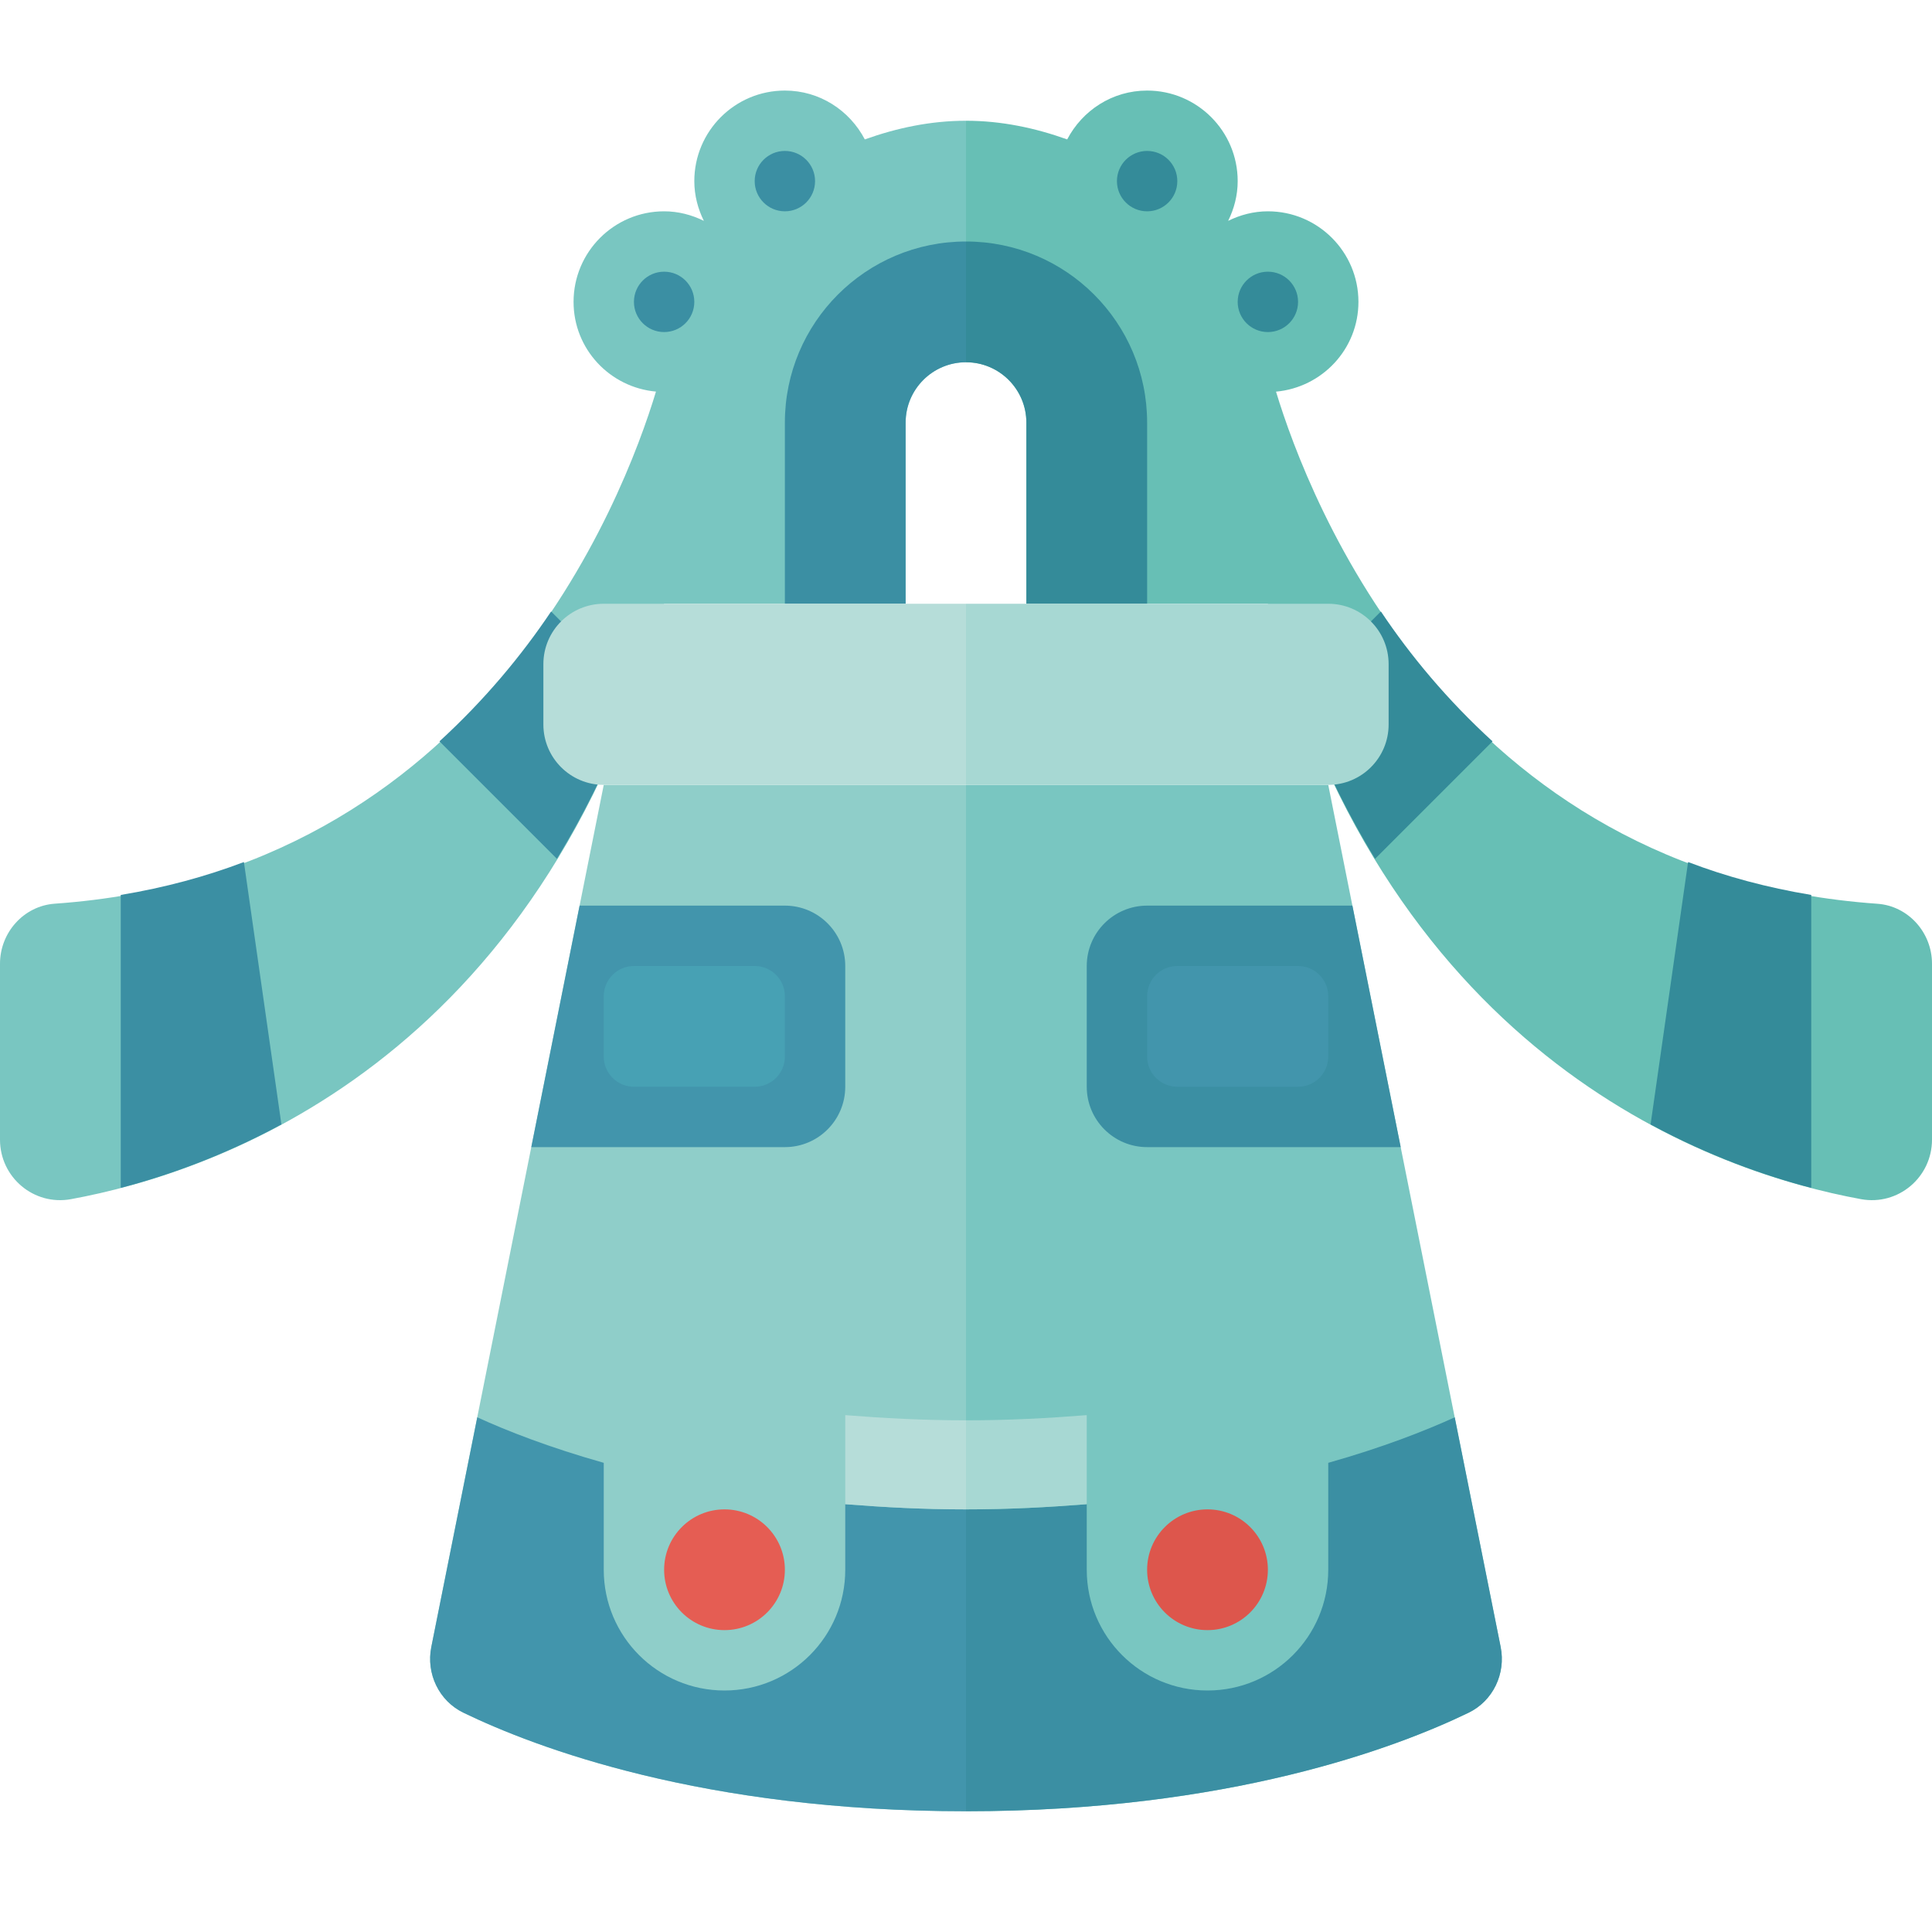 <?xml version="1.0" encoding="utf-8"?>
<!-- Generator: Adobe Illustrator 23.0.2, SVG Export Plug-In . SVG Version: 6.00 Build 0)  -->
<svg version="1.1" xmlns="http://www.w3.org/2000/svg" xmlns:xlink="http://www.w3.org/1999/xlink" x="0px" y="0px" width="32px"
	 height="32px" viewBox="0 0 32 32" enable-background="new 0 0 32 32" xml:space="preserve">
<g id="labels">
</g>
<g id="icons">
	<g>
		<path fill="#79C6C1" d="M22,13h-6v17c4.355,0,7.13-1.054,8.323-1.631c0.406-0.196,0.621-0.648,0.532-1.09L22,13z"/>
		<path fill="#8FCEC9" d="M16,13h-6L7.144,27.278c-0.089,0.442,0.126,0.894,0.532,1.09C8.87,28.946,11.645,30,16,30V13z"/>
		<path fill="#79C6C1" d="M14.324,2.309C14.073,1.83,13.578,1.5,13,1.5c-0.828,0-1.5,0.672-1.5,1.5c0,0.237,0.06,0.459,0.158,0.658
			C11.459,3.56,11.237,3.5,11,3.5c-0.828,0-1.5,0.672-1.5,1.5c0,0.782,0.601,1.417,1.365,1.486
			c-0.538,1.779-2.912,7.987-9.959,8.482C0.392,15.005,0,15.447,0,15.962v2.914c0,0.625,0.561,1.098,1.175,0.986
			C3.572,19.423,8.967,17.597,11,10h4V7c0-0.552,0.448-1,1-1V2C15.409,2,14.85,2.121,14.324,2.309z"/>
		<path fill="#67BFB5" d="M31.094,14.969c-7.047-0.495-9.42-6.704-9.959-8.482C21.899,6.417,22.5,5.782,22.5,5
			c0-0.828-0.672-1.5-1.5-1.5c-0.237,0-0.459,0.06-0.658,0.158C20.44,3.459,20.5,3.237,20.5,3c0-0.828-0.672-1.5-1.5-1.5
			c-0.578,0-1.073,0.33-1.324,0.809C17.15,2.121,16.591,2,16,2v4c0.552,0,1,0.448,1,1v3h4c2.033,7.597,7.428,9.423,9.825,9.862
			C31.439,19.974,32,19.5,32,18.876v-2.914C32,15.447,31.608,15.005,31.094,14.969z"/>
		<path fill="#3B8FA3" d="M16,4c-1.657,0-3,1.343-3,3v3h2V7c0-0.552,0.448-1,1-1V4z"/>
		<path fill="#348B99" d="M17,7v3h2V7c0-1.657-1.343-3-3-3v2C16.552,6,17,6.448,17,7z"/>
		<path fill="#348B99" d="M27.339,18.624c0.973,0.526,1.894,0.851,2.661,1.051v-4.852c-0.735-0.122-1.414-0.306-2.04-0.545
			L27.339,18.624z"/>
		<path fill="#348B99" d="M21.482,11.518c0.372,1.023,0.812,1.915,1.294,2.706l1.945-1.945c-0.745-0.681-1.359-1.418-1.849-2.151
			L21.482,11.518z"/>
		<path fill="#3B8FA3" d="M2,19.675c0.766-0.2,1.687-0.525,2.661-1.051L4.04,14.278C3.414,14.516,2.735,14.701,2,14.823V19.675z"/>
		<path fill="#3B8FA3" d="M7.279,12.279l1.945,1.945c0.482-0.791,0.922-1.683,1.294-2.706l-1.39-1.39
			C8.637,10.86,8.023,11.598,7.279,12.279z"/>
		<circle fill="#3B8FA3" cx="13" cy="3" r="0.5"/>
		<circle fill="#3B8FA3" cx="11" cy="5" r="0.5"/>
		<circle fill="#348B99" cx="19" cy="3" r="0.5"/>
		<circle fill="#348B99" cx="21" cy="5" r="0.5"/>
		<path fill="#3B8FA3" d="M19,19h4.2l-0.8-4H19c-0.552,0-1,0.448-1,1v2C18,18.552,18.448,19,19,19z"/>
		<path fill="#4295AC" d="M13,15H9.6l-0.8,4H13c0.552,0,1-0.448,1-1v-2C14,15.448,13.552,15,13,15z"/>
		<path fill="#4295AC" d="M14,24.914V26c0,1.105-0.895,2-2,2s-2-0.895-2-2v-1.771c-0.9-0.254-1.601-0.528-2.095-0.754l-0.761,3.803
			c-0.089,0.442,0.126,0.894,0.532,1.09C8.87,28.946,11.645,30,16,30v-5C15.286,25,14.629,24.964,14,24.914z"/>
		<circle fill="#E55D53" cx="12" cy="26" r="1"/>
		<path fill="#3B8FA3" d="M24.856,27.278l-0.761-3.803C23.601,23.7,22.9,23.975,22,24.229V26c0,1.105-0.895,2-2,2s-2-0.895-2-2
			v-1.086C17.371,24.964,16.714,25,16,25v5c4.355,0,7.13-1.054,8.323-1.631C24.73,28.172,24.944,27.721,24.856,27.278z"/>
		<circle fill="#DD564C" cx="20" cy="26" r="1"/>
		<path fill="#4295AC" d="M21.5,18h-2c-0.276,0-0.5-0.224-0.5-0.5v-1c0-0.276,0.224-0.5,0.5-0.5h2c0.276,0,0.5,0.224,0.5,0.5v1
			C22,17.776,21.776,18,21.5,18z"/>
		<path fill="#47A1B4" d="M12.5,18h-2c-0.276,0-0.5-0.224-0.5-0.5v-1c0-0.276,0.224-0.5,0.5-0.5h2c0.276,0,0.5,0.224,0.5,0.5v1
			C13,17.776,12.776,18,12.5,18z"/>
		<path fill="#B6DDD9" d="M16,23.525c-0.714,0-1.371-0.036-2-0.086v1.475C14.629,24.964,15.286,25,16,25V23.525z"/>
		<path fill="#A7D8D3" d="M18,24.914v-1.475c-0.629,0.05-1.286,0.086-2,0.086V25C16.714,25,17.371,24.964,18,24.914z"/>
		<path fill="#B6DDD9" d="M16,10h-6c-0.552,0-1,0.448-1,1v1c0,0.552,0.448,1,1,1h6V10z"/>
		<path fill="#A7D8D3" d="M22,10h-6v3h6c0.552,0,1-0.448,1-1v-1C23,10.448,22.552,10,22,10z"/>
	</g>
</g>
</svg>
